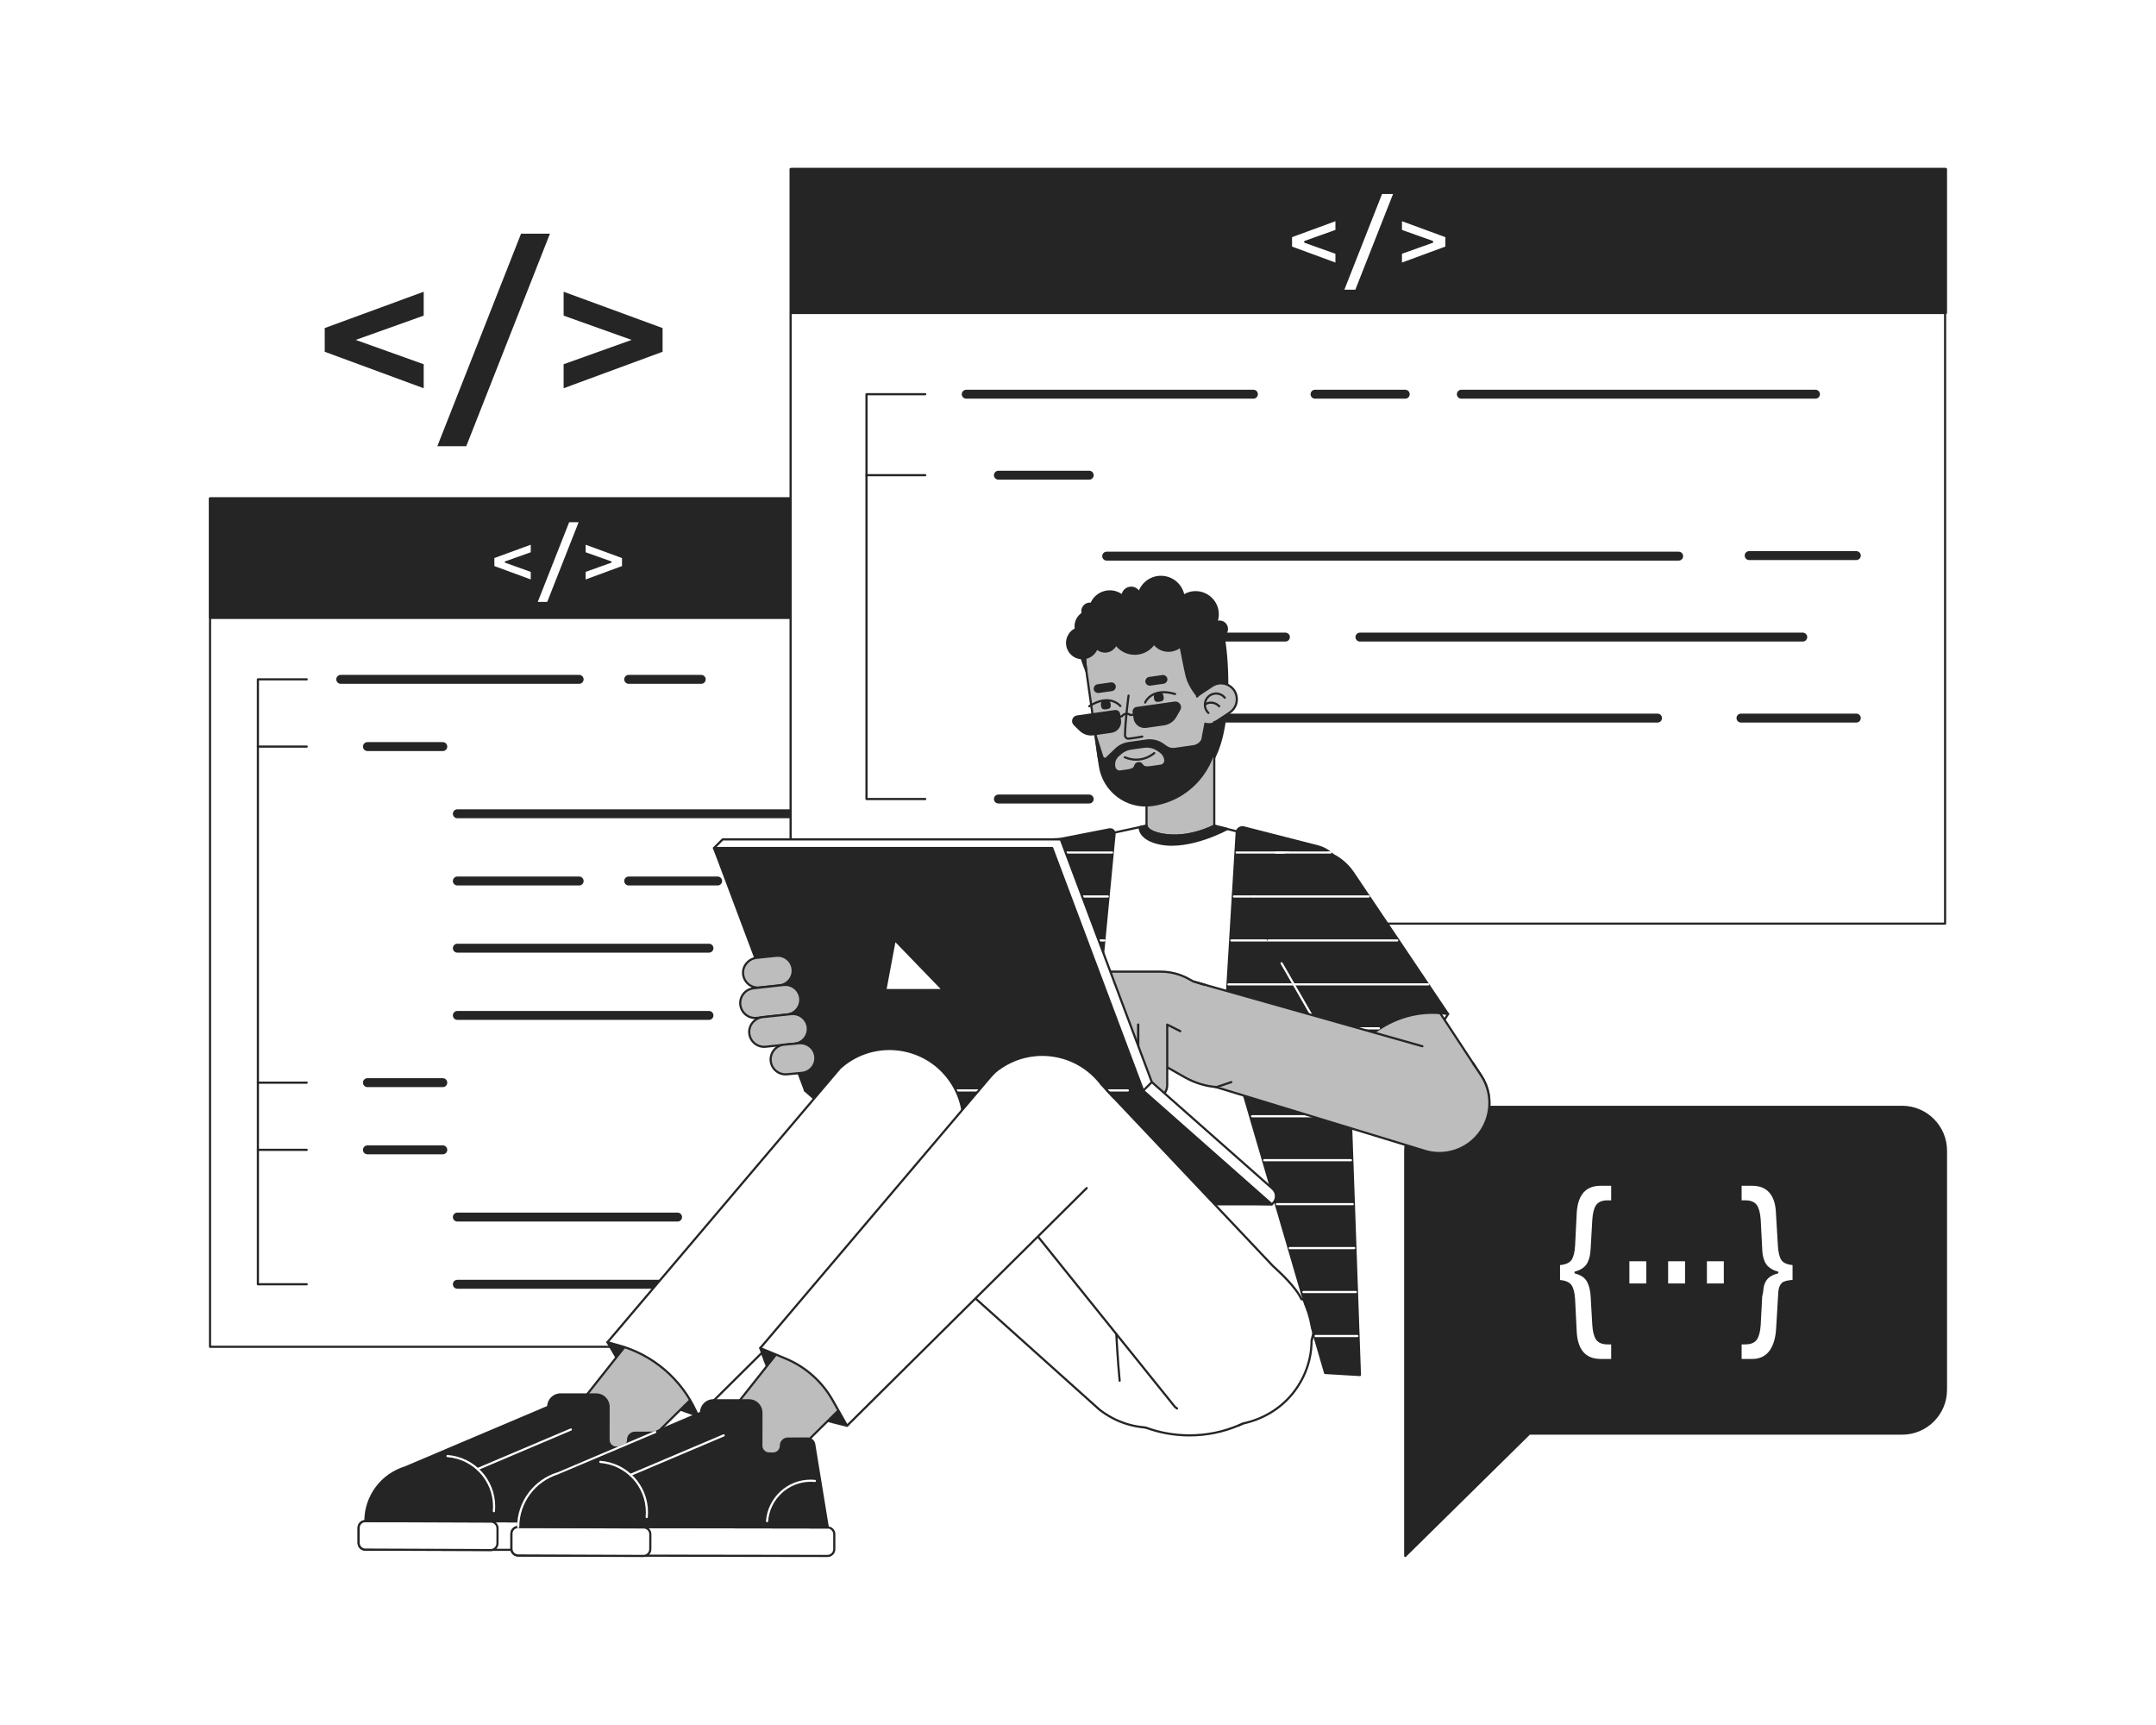 <svg version="1.2" xmlns="http://www.w3.org/2000/svg" viewBox="0 0 5000 4000" width="5000" height="4000">
	<title>23_05_30_freelance_mono_19</title>
	<style>
		.s0 { fill: #ffffff } 
		.s1 { fill: #262525;stroke: #262525;stroke-linecap: round;stroke-linejoin: round;stroke-width: 5 } 
		.s2 { fill: #ffffff;stroke: #262525;stroke-linecap: round;stroke-linejoin: round;stroke-width: 5 } 
		.s3 { fill: none;stroke: #262525;stroke-linecap: round;stroke-linejoin: round;stroke-width: 5 } 
		.s4 { fill: none;stroke: #262525;stroke-linecap: round;stroke-linejoin: round;stroke-width: 20.7 } 
		.s5 { fill: #ffffff;stroke: #262525;stroke-linecap: round;stroke-linejoin: round;stroke-width: 3.4 } 
		.s6 { fill: #262525 } 
		.s7 { fill: #bdbdbd;stroke: #262525;stroke-linecap: round;stroke-linejoin: round;stroke-width: 5 } 
		.s8 { fill: #bdbdbd } 
		.s9 { fill: none;stroke: #ffffff;stroke-linecap: round;stroke-linejoin: round;stroke-width: 5 } 
	</style>
	<g id="del">
		<path id="WhiteRect" class="s0" d="m0 4000v-4000h5000v4000z"/>
	</g>
	<g id="ap 2">
		<g id="&lt;Group&gt;">
			<g id="&lt;Group&gt;">
				<g id="&lt;Group&gt;">
					<path id="&lt;Path&gt;" class="s1" d="m4411.1 2566.6h-1050.4c-56.2 0-101.8 45.6-101.8 101.8v939.6l288-283.7h864.2c56.2 0 101.8-45.5 101.8-101.7v-554.2c0-56.2-45.6-101.8-101.8-101.8z"/>
					<g id="&lt;Group&gt;">
						<path id="&lt;Compound Path&gt;" class="s2" d="m3615.4 2970.3v-38.9q20.1-1.7 26.8-10.8 6.6-9.1 8.1-31.8l3.9-77.9q4.6-63.8 58.2-63.8h26.6v38.8h-11q-17.6 0-24.6 10.2-6.9 10.3-8.3 34.1l-3.7 65q-0.6 10.1-2.1 17.9-1.6 7.8-5.4 15.6-3.9 7.8-11.5 13.5-7.7 5.7-18.7 8.5 20.9 5.6 28.7 19.7 7.8 14.1 9 35.9l3.7 64.5q1.4 23.7 8.3 33.9 7 10.2 24.6 10.2h11v38.8h-26.6q-53.6 0-58.2-63.4l-3.9-77.9q-1.5-22.3-8.1-31.4-6.7-9.1-26.8-10.7z"/>
						<path id="&lt;Compound Path&gt;" class="s2" d="m3776.2 2978.6v-56.4h44.2v56.4z"/>
						<path id="&lt;Compound Path&gt;" class="s2" d="m3866.1 2978.6v-56.4h44.2v56.4z"/>
						<path id="&lt;Compound Path&gt;" class="s2" d="m3956 2978.6v-56.4h44.2v56.4z"/>
						<path id="&lt;Compound Path&gt;" class="s2" d="m4036.5 3153.7v-38.8h11.1q17.6 0 24.7-10 7-9.9 8.5-33.1l3.4-65.5q2.5-10.3 3.1-18.1 0.6-7.7 4.3-15.6 3.6-7.9 11.3-13.5 7.6-5.6 19-8.4-9.1-2.3-15.9-6.7-6.8-4.4-10.8-9.4-3.9-5-6.4-12-2.4-7-3.4-13.2-1-6.3-1.2-14.6l-3.4-65.8q-1.5-23.2-8.5-33.1-7.1-10-24.7-10h-11.1v-38.8h26.7q26.7 0 41.4 16.1 14.6 16.2 16.3 46.2l4.7 78.9q1.4 23 7.7 32.2 6.3 9.2 26.3 10.9v38.9q-19.4 1-25.5 6.3-6.1 5.4-7.5 18.9l-4.9 82.4q-1.7 36.7-16.5 56.3-14.7 19.5-41.7 19.5z"/>
					</g>
				</g>
				<g id="&lt;Group&gt;">
					<g id="&lt;Group&gt;">
						<path id="&lt;Path&gt;" class="s2" d="m2113.4 3123h-1626.3v-1967.2h1626.3z"/>
						<g id="&lt;Group&gt;">
							<g id="&lt;Group&gt;">
								<g id="&lt;Group&gt;">
									<path id="&lt;Path&gt;" class="s3" d="m711.3 1575.3h-113.2v1402.7h113.2"/>
									<path id="&lt;Path&gt;" class="s3" d="m711.3 1731.2h-113.2"/>
								</g>
								<path id="&lt;Path&gt;" class="s3" d="m711.3 2666.3h-113.2"/>
								<path id="&lt;Path&gt;" class="s3" d="m711.3 2510.5h-113.2"/>
							</g>
							<g id="&lt;Group&gt;">
								<path id="&lt;Path&gt;" class="s4" d="m790.2 1575.3h552.9"/>
								<path id="&lt;Path&gt;" class="s4" d="m1060.6 1887h794.8"/>
								<path id="&lt;Path&gt;" class="s4" d="m1060.6 2354.6h583.6"/>
								<path id="&lt;Path&gt;" class="s4" d="m1458 2042.9h206.3"/>
								<path id="&lt;Path&gt;" class="s4" d="m1060.6 2042.9h282.5"/>
								<path id="&lt;Path&gt;" class="s4" d="m1060.6 2822.2h510.8"/>
								<path id="&lt;Path&gt;" class="s4" d="m1060.6 2978h845.1"/>
								<path id="&lt;Path&gt;" class="s4" d="m1060.6 2198.7h583.6"/>
								<path id="&lt;Path&gt;" class="s4" d="m852.1 1731.2h174.8"/>
								<path id="&lt;Path&gt;" class="s4" d="m852.1 2510.5h174.8"/>
								<path id="&lt;Path&gt;" class="s4" d="m852.1 2666.3h174.8"/>
								<path id="&lt;Path&gt;" class="s4" d="m1458 1575.3h168.2"/>
							</g>
						</g>
					</g>
					<g id="&lt;Group&gt;">
						<path id="&lt;Path&gt;" class="s1" d="m2113.4 1432.9h-1626.3v-277.1h1626.3z"/>
						<g id="&lt;Group&gt;">
							<g id="&lt;Group&gt;">
								<path id="&lt;Compound Path&gt;" class="s5" d="m1144.8 1313.8v-21l87.8-32.1v21.1l-60.3 21.5 60.3 21.6v21.2z"/>
								<path id="&lt;Compound Path&gt;" class="s5" d="m1244.6 1397.5l74.2-188.3h25.6l-74.2 188.3z"/>
								<path id="&lt;Compound Path&gt;" class="s5" d="m1356.5 1346.1v-21.2l60.3-21.6-60.3-21.5v-21.1l87.7 32.1v21z"/>
							</g>
						</g>
					</g>
				</g>
				<g id="&lt;Group&gt;">
					<g id="&lt;Group&gt;">
						<path id="&lt;Path&gt;" class="s2" d="m4510.9 2141.8h-2677.4v-1749.8h2677.4z"/>
						<g id="&lt;Group&gt;">
							<g id="&lt;Group&gt;">
								<g id="&lt;Group&gt;">
									<path id="&lt;Path&gt;" class="s3" d="m2145.8 914.1h-136.3v938.7h136.3"/>
									<path id="&lt;Path&gt;" class="s3" d="m2145.8 1101.9h-136.3"/>
								</g>
							</g>
							<g id="&lt;Group&gt;">
								<path id="&lt;Path&gt;" class="s4" d="m2240.8 914.1h666"/>
								<path id="&lt;Path&gt;" class="s4" d="m2566.5 1289.6h1326.5"/>
								<path id="&lt;Path&gt;" class="s4" d="m4056.5 1288.3h248.5"/>
								<path id="&lt;Path&gt;" class="s4" d="m2566.5 1477.3h414.5"/>
								<path id="&lt;Path&gt;" class="s4" d="m3153.8 1477.3h1027"/>
								<path id="&lt;Path&gt;" class="s4" d="m2566.5 1665.1h1277.5"/>
								<path id="&lt;Path&gt;" class="s4" d="m4037.5 1665.1h267.5"/>
								<path id="&lt;Path&gt;" class="s4" d="m2315.4 1101.9h210.6"/>
								<path id="&lt;Path&gt;" class="s4" d="m2315.4 1852.8h210.6"/>
								<path id="&lt;Path&gt;" class="s4" d="m3258.9 914.1h-209.2"/>
								<path id="&lt;Path&gt;" class="s4" d="m3389 914.1h821.3"/>
							</g>
						</g>
					</g>
					<g id="&lt;Group&gt;">
						<path id="&lt;Path&gt;" class="s1" d="m4512.9 725.7h-2677.4v-333.7h2677.4z"/>
						<g id="&lt;Group&gt;">
							<g id="&lt;Group&gt;">
								<path id="&lt;Compound Path&gt;" class="s2" d="m2993.9 573.5v-25.3l105.6-38.8v25.5l-72.6 25.9 72.6 25.9v25.7z"/>
								<path id="&lt;Compound Path&gt;" class="s2" d="m3114.1 674.2l89.3-226.8h30.9l-89.4 226.8z"/>
								<path id="&lt;Compound Path&gt;" class="s2" d="m3248.8 612.4v-25.7l72.6-25.9-72.6-25.9v-25.5l105.7 38.8v25.3z"/>
							</g>
						</g>
					</g>
				</g>
				<g id="&lt;Group&gt;">
					<g id="&lt;Group&gt;">
						<path id="&lt;Compound Path&gt;" class="s6" d="m753.1 815.7v-55l229.5-84.2v55.4l-157.7 56.3 157.7 56.4v55.7z"/>
						<path id="&lt;Compound Path&gt;" class="s6" d="m1014.2 1034.7l194.2-492.9h67l-194.1 492.9z"/>
						<path id="&lt;Compound Path&gt;" class="s6" d="m1307.1 900.3v-55.7l157.7-56.4-157.7-56.3v-55.4l229.5 84.2v55z"/>
					</g>
				</g>
			</g>
			<g id="&lt;Group&gt;">
				<g id="&lt;Group&gt;">
					<g id="&lt;Group&gt;">
						<path id="&lt;Path&gt;" class="s2" d="m2828.6 3230.8c64-87.1 45.2-209.6-41.9-273.6q-2.3-1.6-4.6-3.2c0-0.1-615.9-488.2-615.9-488.2-76.4-56.1-183.8-39.7-239.9 36.7-56.1 76.4-39.7 183.9 36.7 240l587.4 526.8c1.6 1.1 3.1 2.2 4.7 3.4 87.1 63.9 209.5 45.2 273.5-41.9z"/>
					</g>
					<g id="&lt;Group&gt;">
						<path id="&lt;Path&gt;" class="s0" d="m3051 3035.8c0 161.6-131 292.6-292.6 292.6-161.6 0-292.6-131-292.6-292.6 0-161.6 131-292.7 292.6-292.7 161.6 0 292.6 131.1 292.6 292.7z"/>
						<path id="&lt;Path&gt;" class="s3" d="m2648.3 3309.4c0 0 7 0.3 7.5 0.5 31.9 11.9 66.5 18.5 102.6 18.5 161.6 0 292.6-131 292.6-292.6l-0.3-14.7"/>
					</g>
				</g>
				<g id="&lt;Group&gt;">
					<path id="&lt;Path&gt;" class="s7" d="m2767.2 1966.3h-59.6c-26.9 0-48.7-21.8-48.7-48.8v-215.6c0-26.9 21.8-48.8 48.7-48.8h59.6c26.9 0 48.8 21.9 48.8 48.8v215.6c0 27-21.9 48.8-48.8 48.8z"/>
					<g id="&lt;Group&gt;">
						<path id="&lt;Path&gt;" class="s7" d="m2669.4 1844.6c-59 8.4-113.6-32.6-122-91.6l-29.2-205.4c-10.9-77 42.6-148.4 119.7-159.3 77-11 148.3 42.6 159.3 119.6l19.9 140c13.5 95.1-52.6 183.2-147.7 196.7z"/>
						<g id="&lt;Group&gt;">
							<path id="&lt;Compound Path&gt;" class="s1" d="m2798.6 1660.8l-10.2 54.7c-4 8-11.7 13.6-20.6 14.9l-43.5 6.2c-6.9 1-14-0.7-19.7-4.8l-7.4-5.2c-11.2-8-24.9-11.3-38.5-9.4l-41.3 5.9c-11.2 1.6-21.5 6.6-29.6 14.4l-21.2 20.3c-0.9 0.9-2 1.5-3.3 1.7-2.9 0.4-5.8-1.4-6.7-4.2l-16-50.3 10 70.1c8.4 59 62.9 100 121.9 91.6 95.1-13.5 161.2-101.6 147.7-196.7l-0.7-4.7zm-106.9 114.8l-22.5 3.2c-9.2 1.3-17.2 1.3-20.7-5-1.6-3-5-4.6-8.4-4.2l-0.5 0.1c-3.4 0.5-6.2 3-6.9 6.3-1.6 7-9.3 9.3-18.5 10.7l-15.8 2.2c-6.9 1-13.2-3.8-14.2-10.7l-0.3-2.2c-1.3-8.8 2-17.7 8.7-23.7l5.8-5.2c6.8-6 15.2-9.9 24.1-11.2l30.5-4.3c11.5-1.6 23.2 1.2 32.7 7.8l5.6 3.9c6 4.2 10.1 10.8 11.1 18.1 1 6.9-3.8 13.3-10.7 14.2z"/>
							<path id="&lt;Path&gt;" class="s1" d="m2844.3 1452.4c-3.3-8.8-13.2-13.3-22.1-10q-0.8 0.4-1.6 0.8c4.4-11.4 4.9-24.5 0.2-36.8-10-26.5-39.7-39.9-66.2-29.9-3.6 1.4-7 3.2-10.1 5.2q-0.8-5-2.6-9.9c-10.4-27.3-40.9-41.1-68.3-30.8-15.8 6-27.1 18.8-31.8 33.8-4.3-9.8-15.5-14.6-25.6-10.7-7.7 2.9-12.6 10.1-13 17.8-12.3-10.2-29.7-13.7-45.7-7.6-12.5 4.7-21.8 14.3-26.5 25.8-3.1-0.6-6.4-0.4-9.6 0.8-8.7 3.3-13.2 12.8-10.4 21.6-12.3 7.6-18.7 22.1-15.9 36.3-16.6 7.8-24.7 27.1-18.1 44.6 5.2 13.7 17.9 22.3 31.6 22.9 5 15.9 10.9 29.9 10.9 29.9-1.6-10.4-2.7-22.4-3.3-30.4q3.3-0.5 6.5-1.8c10.1-3.8 17.4-11.7 20.8-21 7.4 7.2 18.6 10 28.9 6.1 7.4-2.8 12.8-8.5 15.6-15.2 14 19 39.5 27.3 62.7 18.5 10.8-4.1 19.4-11.2 25.5-20 11.1 14.5 30.7 20.7 48.7 13.9 4.9-1.8 9.2-4.5 12.9-7.7 4.7 23.5 10.8 55.9 14.7 70.7 5.9 22.5 24.7 44.7 24.7 44.7 10.3-0.8 33.7 33.3 33.9 46.7 0.1 13.4 6.4 24.9 6.4 24.9l-1.5 71.1c43.3-85.7 29.8-243.3 21-283.5 7.1-4.2 10.3-12.9 7.3-20.8z"/>
						</g>
						<g id="&lt;Group&gt;">
							<g id="&lt;Group&gt;">
								<path id="&lt;Path&gt;" class="s3" d="m2655.7 1629c0 0 14.6-36 69.4-19.7"/>
								<path id="&lt;Path&gt;" class="s6" d="m2698.7 1616.2c1.2 8.6-3.7 10.1-9.9 11-6.2 0.9-11.4 0.8-12.6-7.8-1.6-11.5 3.4-12.2 9.6-13.1 6.2-0.9 11.3-1.5 12.9 9.9z"/>
							</g>
							<g id="&lt;Group&gt;">
								<path id="&lt;Path&gt;" class="s3" d="m2598.3 1637.2c0 0-24.1-30.5-72.2 0.4"/>
								<path id="&lt;Path&gt;" class="s6" d="m2553.4 1636.8c1.2 8.6 6.3 8.7 12.6 7.9 6.2-0.9 11.1-2.5 9.9-11.1-1.7-11.5-6.7-10.7-12.9-9.9-6.2 0.9-11.3 1.8-9.6 13.1z"/>
							</g>
							<path id="&lt;Path&gt;" class="s3" d="m2617.3 1613c0 0-7.8 57.5-8.3 92-0.1 4.3 3.5 7.9 7.9 7.8 8-0.3 32.1-4.8 32.1-4.8"/>
							<path id="&lt;Path&gt;" class="s3" d="m2608.5 1756c39.9 16.7 68.3-9.7 68.3-9.7"/>
							<path id="&lt;Path&gt;" class="s1" d="m2698.3 1583l-30.9 4.4c-4.2 0.6-8.1-2.3-8.7-6.5-0.6-4.2 2.3-8.1 6.5-8.7l30.9-4.4c4.2-0.6 8.1 2.3 8.7 6.5 0.6 4.2-2.3 8.1-6.5 8.7z"/>
							<path id="&lt;Path&gt;" class="s1" d="m2578.6 1600.1l-30.9 4.3c-4.2 0.6-8.1-2.3-8.7-6.5-0.6-4.2 2.3-8.1 6.5-8.7l30.9-4.4c4.2-0.6 8.1 2.3 8.7 6.5 0.6 4.3-2.3 8.2-6.5 8.8z"/>
						</g>
						<g id="&lt;Group&gt;">
							<g id="&lt;Group&gt;">
								<path id="&lt;Path&gt;" class="s8" d="m2851.8 1652.3l-27.8 18.4c-22.6 15-53.1 1.3-57-25.6-2-14.1 4.3-28.2 16.2-36l27.9-18.4c22.6-15 53.1-1.3 56.9 25.6 2 14.1-4.3 28.1-16.2 36z"/>
								<path id="&lt;Path&gt;" class="s3" d="m2776.1 1615.2c2.1-2.3 4.5-4.4 7.1-6.1l27.9-18.4c22.6-15 53.1-1.3 56.9 25.6 2 14.1-4.3 28.1-16.2 36l-27.8 18.4c-2.8 1.9-5.8 3.3-8.8 4.3"/>
							</g>
							<g id="&lt;Group&gt;">
								<path id="&lt;Path&gt;" class="s3" d="m2802.5 1653.2c-4.2-3.9-7.2-9.2-8-15.3-2-14.3 7.8-27.4 22.1-29.5 9.3-1.3 18.3 2.6 23.8 9.4"/>
								<path id="&lt;Path&gt;" class="s3" d="m2794.7 1633.5c3.1-2 5.9-3.3 9.8-3.9 8.9-1.3 17.4 2.1 23 8.3"/>
							</g>
						</g>
						<g id="&lt;Group&gt;">
							<path id="&lt;Path&gt;" class="s1" d="m2699.2 1679.5l-41.3 5.9c-12.9 1.8-24.8-7.1-26.7-20l-2.1-14.6c-0.6-4.3 2.5-8.4 6.8-9l88.3-12.5c8.8-1.3 15.3 8.1 10.9 15.9l-9 16c-5.7 9.9-15.6 16.7-26.9 18.3z"/>
							<path id="&lt;Path&gt;" class="s1" d="m2535.9 1702.7l41.4-5.9c12.9-1.8 21.8-13.7 20-26.6l-2.1-14.6c-0.6-4.3-4.6-7.3-9-6.7l-88.2 12.5c-8.9 1.3-12.4 12.1-6 18.4l13.1 12.8c8.1 8 19.5 11.7 30.8 10.1z"/>
							<path id="&lt;Path&gt;" class="s3" d="m2596.1 1661.7l5.8-0.8c0 0 3.2-4.9 9.4-5.8 6.2-0.8 9.9 3 9.9 3l8.8-1.2"/>
						</g>
					</g>
				</g>
				<g id="&lt;Group&gt;">
					<g id="&lt;Group&gt;">
						<path id="&lt;Path&gt;" class="s2" d="m2529.9 2451.9c0 0 134.2 12.3 247.4-123.5 0 0-160-47.1-247.4 123.5z"/>
						<path id="&lt;Path&gt;" class="s7" d="m2823.3 2640.5c-53.6 36.8-128 20.5-163.7-33.9l-303-461c-35.7-54.4-21.1-129.1 33.9-163.8 53.3-33.6 124-18.4 158.7 34.5l305.5 464.9c34.7 52.9 20.6 123.7-31.4 159.3z"/>
						<path id="&lt;Path&gt;" class="s1" d="m2346.1 2132.2l183.8 319.7c0 0 86.5-148.8 247.4-123.5l-220.3-327.6c-33.8-50.3-99.1-68.9-154.4-43.9-66.9 30.3-93.2 111.7-56.5 175.3z"/>
					</g>
					<path id="&lt;Path&gt;" class="s7" d="m2199.1 2421.3c-5.7-76.9 66.8-136 140.9-115l446.9 126.3c62 16.1 99.2 79.4 83.1 141.4-16.1 62-79.4 99.2-141.4 83.1l-451.2-137.7c-43.9-13.4-75-52.4-78.3-98.1z"/>
				</g>
				<g id="&lt;Group&gt;">
					<g id="&lt;Group&gt;">
						<path id="&lt;Path&gt;" class="s2" d="m2816 1914.6c0 0-57.7 31.8-119.7 20.7-37.6-6.8-37.4-20.7-37.4-20.7l-221 47.6c-33.5 7.2-56.8 37.6-55 71.8l40.9 790.9 309.4 115 374.8 95.9v-993c0-32-21.7-59.8-52.7-67.7z"/>
						<path id="&lt;Path&gt;" class="s1" d="m2816 1914.6c0 0-57.7 31.8-119.7 20.7-37.6-6.8-37.4-20.7-37.4-20.7l-15.9 3.4c0 0-2.8 28 48.1 38.2 68.7 13.7 155.1-33.9 155.1-33.9z"/>
					</g>
					<g id="&lt;Group&gt;">
						<g id="&lt;Group&gt;">
							<path id="&lt;Path&gt;" class="s1" d="m2868 1930.7l-27.6 456.5 232.7 796.5 80.7 4.8-40.9-1155.4c-1.2-33.4-24.1-62-56.4-70.5l-172-44c-8.1-2-16 3.8-16.5 12.1z"/>
							<g id="&lt;Group&gt;">
								<path id="&lt;Path&gt;" class="s9" d="m2867.9 1976.9h214.6"/>
								<path id="&lt;Path&gt;" class="s9" d="m2861.8 2078.8h249.1"/>
								<path id="&lt;Path&gt;" class="s9" d="m2855.6 2180.7h260.1"/>
								<path id="&lt;Path&gt;" class="s9" d="m2849 2282.6h272.7"/>
								<path id="&lt;Path&gt;" class="s9" d="m2843.4 2384.5h279.9"/>
								<path id="&lt;Path&gt;" class="s9" d="m2873.7 2486.5h252.2"/>
								<path id="&lt;Path&gt;" class="s9" d="m2903.7 2588.4h225.8"/>
								<path id="&lt;Path&gt;" class="s9" d="m2931.8 2690.3h201.2"/>
								<path id="&lt;Path&gt;" class="s9" d="m2961.4 2792.2h175.7"/>
								<path id="&lt;Path&gt;" class="s9" d="m2991 2894.1h149.7"/>
								<path id="&lt;Path&gt;" class="s9" d="m3022.7 2996h121.6"/>
								<path id="&lt;Path&gt;" class="s9" d="m3051 3098h96.8"/>
							</g>
						</g>
						<g id="&lt;Group&gt;">
							<path id="&lt;Path&gt;" class="s1" d="m2584.8 1933.7l-89.4 930.5-112.6-52.2-26.2-752.1c-1.9-53.8 35.3-101.1 88.1-111.8l128.1-25c6.5-1.1 12.3 4 12 10.6z"/>
							<g id="&lt;Group&gt;">
								<path id="&lt;Path&gt;" class="s9" d="m2391.3 1976.9h187.7"/>
								<path id="&lt;Path&gt;" class="s9" d="m2359.1 2078.8h210"/>
								<path id="&lt;Path&gt;" class="s9" d="m2362.4 2180.7h198.7"/>
								<path id="&lt;Path&gt;" class="s9" d="m2366.3 2282.6h182.8"/>
								<path id="&lt;Path&gt;" class="s9" d="m2369.1 2384.5h170.2"/>
								<path id="&lt;Path&gt;" class="s9" d="m2372.9 2486.5h157.6"/>
								<path id="&lt;Path&gt;" class="s9" d="m2376.2 2588.4h144.6"/>
								<path id="&lt;Path&gt;" class="s9" d="m2379.8 2690.3h130.8"/>
								<path id="&lt;Path&gt;" class="s9" d="m2382.8 2792.2h117.6"/>
							</g>
						</g>
					</g>
				</g>
				<g id="&lt;Group&gt;">
					<path id="&lt;Path&gt;" class="s2" d="m3110.9 2474.9c0 0 155.5 27.4 247.4-123.5l-29.6-30.5c0 0-223.6 51.5-217.8 154z"/>
					<path id="&lt;Path&gt;" class="s7" d="m3401.8 2654.7c-53.6 35.1-125.5 20.3-160.6-33.3l-305.5-464.9c-35.2-53.5-20.3-125.4 33.2-160.6 53.6-35.1 125.5-20.2 160.6 33.3l305.5 464.9c35.2 53.5 20.3 125.4-33.2 160.6z"/>
					<g id="&lt;Group&gt;">
						<g id="&lt;Group&gt;">
							<path id="&lt;Path&gt;" class="s1" d="m2927.1 2155.2l183.8 319.7c0 0 86.5-148.8 247.4-123.5l-220.3-327.6c-33.8-50.3-99.1-68.9-154.4-43.9-66.9 30.3-93.2 111.7-56.5 175.3z"/>
							<g id="&lt;Group&gt;">
								<path id="&lt;Path&gt;" class="s9" d="m2959 1976.9h126.7"/>
								<path id="&lt;Path&gt;" class="s9" d="m2908.3 2078.8h265.9"/>
								<path id="&lt;Path&gt;" class="s9" d="m2941.7 2180.7h298.6"/>
								<path id="&lt;Path&gt;" class="s9" d="m3000.3 2282.6h311.8"/>
								<path id="&lt;Path&gt;" class="s9" d="m3058.9 2384.5h139"/>
							</g>
						</g>
						<path id="&lt;Path&gt;" class="s9" d="m2972.1 2233.6l138.8 241.3"/>
					</g>
				</g>
				<g id="&lt;Group&gt;">
					<g id="&lt;Group&gt;">
						<g id="&lt;Group&gt;">
							<path id="&lt;Path&gt;" class="s8" d="m2785 2510.1l-17.2-234 599.4 169.4c62 16.1 99.2 79.4 83.1 141.4-16 61.9-79.3 99.2-141.3 83.1z"/>
							<path id="&lt;Path&gt;" class="s3" d="m3298.7 2426.1l-530.9-150 17.2 234 524 159.9c62 16.1 125.3-21.2 141.3-83.1 8.6-33 2.1-66.3-15.2-92.7l-19-28.9"/>
						</g>
						<g id="&lt;Group&gt;">
							<g id="&lt;Group&gt;">
								<path id="&lt;Path&gt;" class="s8" d="m2844.6 2324.5c-7-16.8-30.4-22.8-30.4-22.8l-57.7-31.9c-19.9-11-42.3-16.7-65.1-16.7h-146.7c-58.5 0-106 47.5-106 106v30.3 85.5h268.2l41 23.3c26.8 15.2 57 23.2 87.8 23.2 0 0 37.3 1.7 68-15.8z"/>
								<path id="&lt;Path&gt;" class="s3" d="m2794.2 2283.5l-26.7-7.6-11-6.1c-19.9-11-42.3-16.7-65.1-16.7h-146.7c-58.5 0-106 47.5-106 106v30.3 85.5h268.2l41 23.3c22.7 12.8 47.8 20.5 73.6 22.6l34.1-11.6"/>
							</g>
							<g id="&lt;Group&gt;">
								<g id="&lt;Group&gt;">
									<path id="&lt;Path&gt;" class="s8" d="m2505.7 2375.9v139.9c0 18.5-15 33.6-33.5 33.6-18.5 0-33.5-15.1-33.5-33.6v-72.8"/>
									<path id="&lt;Path&gt;" class="s3" d="m2505.7 2375.9v139.9c0 18.5-15 33.6-33.5 33.6-18.5 0-33.5-15.1-33.5-33.6v-72.8"/>
								</g>
								<g id="&lt;Group&gt;">
									<path id="&lt;Path&gt;" class="s8" d="m2572.8 2375.9v139.9c0 18.5-15 33.6-33.5 33.6-18.6 0-33.6-15.1-33.6-33.6v-139.9"/>
									<path id="&lt;Path&gt;" class="s3" d="m2572.8 2375.9v139.9c0 18.5-15 33.6-33.5 33.6-18.6 0-33.6-15.1-33.6-33.6v-139.9"/>
								</g>
								<g id="&lt;Group&gt;">
									<path id="&lt;Path&gt;" class="s8" d="m2639.8 2375.9v139.9c0 18.5-15 33.6-33.5 33.6-18.5 0-33.5-15.1-33.5-33.6v-139.9"/>
									<path id="&lt;Path&gt;" class="s3" d="m2639.8 2375.9v139.9c0 18.5-15 33.6-33.5 33.6-18.5 0-33.5-15.1-33.5-33.6v-139.9"/>
								</g>
								<g id="&lt;Group&gt;">
									<path id="&lt;Path&gt;" class="s8" d="m2639.8 2375.9v139.9c0 18.5 15.1 33.6 33.6 33.6 18.5 0 33.5-15.1 33.5-33.6v-139.9l30.3 15.2"/>
									<path id="&lt;Path&gt;" class="s3" d="m2737.2 2391.1l-30.3-15.2v139.9c0 18.5-15 33.6-33.5 33.6-18.5 0-33.6-15.1-33.6-33.6v-139.9"/>
								</g>
							</g>
						</g>
					</g>
					<g id="&lt;Group&gt;">
						<g id="&lt;Group&gt;">
							<path id="&lt;Path&gt;" class="s2" d="m2952.3 2789.9l-2.7 2.7-764.2-19.9-301.4-263.5h787.2l280.1 247.4c9.9 8.7 10.4 24 1 33.3z"/>
							<path id="&lt;Path&gt;" class="s1" d="m2949.6 2792.6h-784.1l-298.4-263.5h784.2z"/>
						</g>
						<g id="&lt;Group&gt;">
							<path id="&lt;Path&gt;" class="s2" d="m2671.2 2509.2l-19.9 19.9-764.3-19.9-231.1-542.9 20-19.9h784.1z"/>
							<path id="&lt;Path&gt;" class="s1" d="m2651.3 2529.1h-784.2l-211.2-562.8h784.2z"/>
							<path id="&lt;Path&gt;" class="s2" d="m2075 2179.6l-21.8 116.3h134.2z"/>
							<path id="&lt;Path&gt;" class="s9" d="m2615.6 2528.5h-695.8"/>
						</g>
					</g>
					<g id="&lt;Group&gt;">
						<path id="&lt;Path&gt;" class="s7" d="m1800.3 2216.3l-45 4.7c-18.9 1.9-33.6 18.4-32 37.4 1.7 19.3 18.8 33.4 38 31.4l46.1-4.8c21-2.2 35.1-22.5 29.8-43-4.2-16.5-20-27.4-36.9-25.7z"/>
						<path id="&lt;Path&gt;" class="s7" d="m1854.8 2309.6c-4.3-16.5-20-27.4-37-25.7l-70.1 7.8c-19 1.9-32.8 18.9-30.8 37.9 2 18.9 18.9 32.7 37.9 30.8l70.1-7.8c21-2.1 35.2-22.5 29.9-43z"/>
						<path id="&lt;Path&gt;" class="s7" d="m1835.3 2351.5l-65.8 6.9c-18.9 1.9-33.6 18.4-31.9 37.3 1.6 19.3 18.7 33.4 37.9 31.5l66.9-7c21-2.1 35.2-22.5 29.9-43-4.3-16.5-20-27.4-37-25.7z"/>
						<path id="&lt;Path&gt;" class="s7" d="m1889.8 2444.8c-4.3-16.5-20-27.4-37-25.6l-34.6 3.2c-19 2-32.7 18.9-30.8 37.9 2 19 18.9 32.7 37.9 30.8l34.6-3.3c21.1-2.1 35.2-22.5 29.9-43z"/>
					</g>
				</g>
				<g id="&lt;Group&gt;">
					<g id="&lt;Group&gt;">
						<g id="&lt;Group&gt;">
							<g id="&lt;Group&gt;">
								<path id="&lt;Path&gt;" class="s1" d="m1408.8 3112.4l20.2 34.4c32.9 56 84.4 98.7 145.5 120.7l44.6 16 47.8-85.5-101.5-127.1z"/>
								<g id="&lt;Group&gt;">
									<path id="&lt;Path&gt;" class="s7" d="m1389.4 3455l-113.5-113.5 260.9-329.6 162 137.7z"/>
								</g>
							</g>
							<g id="&lt;Group&gt;">
								<path id="&lt;Path&gt;" class="s2" d="m1564.7 3594.4l-717.4-1.1c-8.7 0-15.7-7-15.6-15.7v-34.8c0-8.6 7-15.6 15.7-15.6l717.4 1.1c8.6 0 15.6 7.1 15.6 15.7v34.8c0 8.6-7.1 15.6-15.7 15.6z"/>
								<path id="&lt;Path&gt;" class="s2" d="m1138.1 3594.4l-290.8-1.1c-8.7 0-15.7-7-15.6-15.7v-34.8c0-8.6 7-15.6 15.7-15.6l290.8 1.1c8.6 0 15.6 7.1 15.6 15.7l-0.1 34.8c0 8.6-7 15.6-15.6 15.6z"/>
								<path id="&lt;Path&gt;" class="s1" d="m1565.4 3528.3l-718-1.1c0.1-58.5 38.7-107.9 91.8-124.3 0 0 332.1-140.8 332.1-140.8 0.1-15.9 12.9-28.7 28.8-28.7h82.6c15.9 0.1 28.7 12.9 28.7 28.8l-0.1 76.5c0 10 8.1 18.1 18.1 18.1l9.1 0.1c10 0.1 18.1-8 18.1-18v-0.7c0-8.8 7.1-15.9 15.9-15.9l45.6-0.2c7.8 0 14.5 5.6 15.8 13.4z"/>
								<path id="&lt;Path&gt;" class="s9" d="m1107.6 3406.5l216.3-91.7"/>
								<path id="&lt;Path&gt;" class="s9" d="m1037.8 3376.4c60.6 4.6 108.2 55.2 108.1 117q0 5.5-0.5 10.8"/>
								<path id="&lt;Path&gt;" class="s9" d="m1424.5 3513.7c4-52.5 48-93.8 101.5-93.8q4.8 0.1 9.4 0.5"/>
							</g>
						</g>
						<g id="&lt;Group&gt;">
							<path id="&lt;Path&gt;" class="s2" d="m2200.1 2501.1c-56.8-75.8-164.4-91.2-240.3-34.3-3.9 3-7.6 6.1-11.3 9.3 0 0-539.7 636.3-539.7 636.3l26.6 7.4c79.3 22.1 144.7 78.1 178.8 153l4.9 10.7 546.7-542.1c75.9-56.8 91.2-164.4 34.3-240.3z"/>
						</g>
					</g>
					<g id="&lt;Group&gt;">
						<g id="&lt;Group&gt;">
							<path id="&lt;Path&gt;" class="s0" d="m3003.3 3224.2c64-87.1 46.2-207.8-39.1-277.2-1.5-1.2-10.9-10.6-12.4-11.6 0 0-431.1-456.1-431.1-456.1-76.4-56.1-183.8-39.6-239.9 36.8-56.1 76.4-39.7 183.8 36.7 239.9l407.6 506.7c1.6 1.1 3.3 2.1 4.7 3.4 69.9 68.5 209.5 45.2 273.5-41.9z"/>
							<path id="&lt;Path&gt;" class="s3" d="m3044.4 3097.8c-0.8 3.9-2.7 10.3-2.7 10.3 0 40.6-12.5 80.9-38.4 116.1-29.8 40.6-73.4 66.7-121.3 76.8 0 0-6.8 3.2-9.7 4.4"/>
							<g id="&lt;Group&gt;">
								<path id="&lt;Path&gt;" class="s3" d="m2729.8 3266.1c-1.4-1.3-3.1-2.3-4.7-3.4l-407.6-506.7c-76.4-56.1-92.8-163.5-36.7-239.9 56.1-76.4 163.5-92.9 239.9-36.8 0 0 431.1 456.1 431.1 456.1 1.5 1 10.9 10.4 12.4 11.6 0 0 41.8 37.7 54 65.8"/>
								<path id="&lt;Path&gt;" class="s3" d="m2588.9 3093.4c0 0 3.1 61.2 7.7 108.2"/>
							</g>
						</g>
						<g id="&lt;Group&gt;">
							<g id="&lt;Group&gt;">
								<g id="&lt;Group&gt;">
									<path id="&lt;Path&gt;" class="s1" d="m1763.2 3126l10.1 28.7c25.1 71.1 84.2 124.8 157.4 143l33.7 8.4 62.1-82-184.7-153.2z"/>
									<g id="&lt;Group&gt;">
										<path id="&lt;Path&gt;" class="s7" d="m1743.8 3468.5l-113.5-113.5 260.9-329.6 162 137.8z"/>
									</g>
								</g>
								<g id="&lt;Group&gt;">
									<path id="&lt;Path&gt;" class="s2" d="m1919.1 3608l-717.4-1.1c-8.7 0-15.7-7-15.6-15.7v-34.8c0-8.6 7-15.6 15.7-15.6l717.4 1.1c8.6 0 15.6 7 15.6 15.7v34.8c0 8.6-7.1 15.6-15.7 15.6z"/>
									<path id="&lt;Path&gt;" class="s2" d="m1492.5 3608l-290.8-1.1c-8.7 0-15.7-7-15.6-15.7v-34.8c0-8.6 7-15.6 15.7-15.6l290.8 1.1c8.6 0 15.6 7 15.6 15.7l-0.1 34.8c0 8.6-7 15.6-15.6 15.6z"/>
									<path id="&lt;Path&gt;" class="s1" d="m1919.8 3541.9l-718-1.1c0.1-58.5 38.7-107.9 91.7-124.3 0.1-0.1 332.2-140.8 332.2-140.8 0.1-15.9 12.9-28.8 28.8-28.7h82.6c15.9 0 28.7 12.9 28.7 28.8l-0.1 76.5c0 10 8.1 18.1 18.1 18.1l9.1 0.1c10 0 18.1-8.1 18.1-18v-0.7c0-8.8 7.1-15.9 15.9-16l45.6-0.1c7.8-0.1 14.5 5.6 15.8 13.4z"/>
									<path id="&lt;Path&gt;" class="s9" d="m1201.8 3540.8c0.1-58.5 38.7-107.9 91.7-124.3 0.1-0.1 128.9-54.6 226.1-95.8"/>
									<path id="&lt;Path&gt;" class="s9" d="m1462 3420.1l216.3-91.7"/>
									<path id="&lt;Path&gt;" class="s9" d="m1392.2 3389.9c60.6 4.7 108.2 55.3 108.1 117q0 5.5-0.5 10.9"/>
									<path id="&lt;Path&gt;" class="s9" d="m1778.9 3527.3c4-52.5 48-93.9 101.5-93.8q4.8 0 9.4 0.5"/>
								</g>
							</g>
							<g id="&lt;Group&gt;">
								<path id="&lt;Path&gt;" class="s0" d="m2554.5 2514.7c-56.9-75.8-164.4-91.2-240.3-34.3q-0.5 0.4-1 0.7c-6 4.6-11.4 9.9-16.3 15.7-59.3 69.9-533.7 629.2-533.7 629.2l58.2 24.1c46.4 19.1 85 53.3 109.7 97l33.3 59 555.8-551.1c75.9-56.9 91.2-164.5 34.3-240.3z"/>
								<g id="&lt;Group&gt;">
									<path id="&lt;Path&gt;" class="s3" d="m2520.2 2755l-555.8 551.1-33.3-59c-24.7-43.7-63.3-77.9-109.7-97l-58.2-24.1c0 0 474.4-559.3 533.7-629.2 4.9-5.8 10.3-11.1 16.3-15.7q0.5-0.3 1-0.7c75.9-56.9 183.4-41.5 240.3 34.3l27.6 29.6"/>
								</g>
							</g>
						</g>
					</g>
				</g>
			</g>
		</g>
	</g>
</svg>